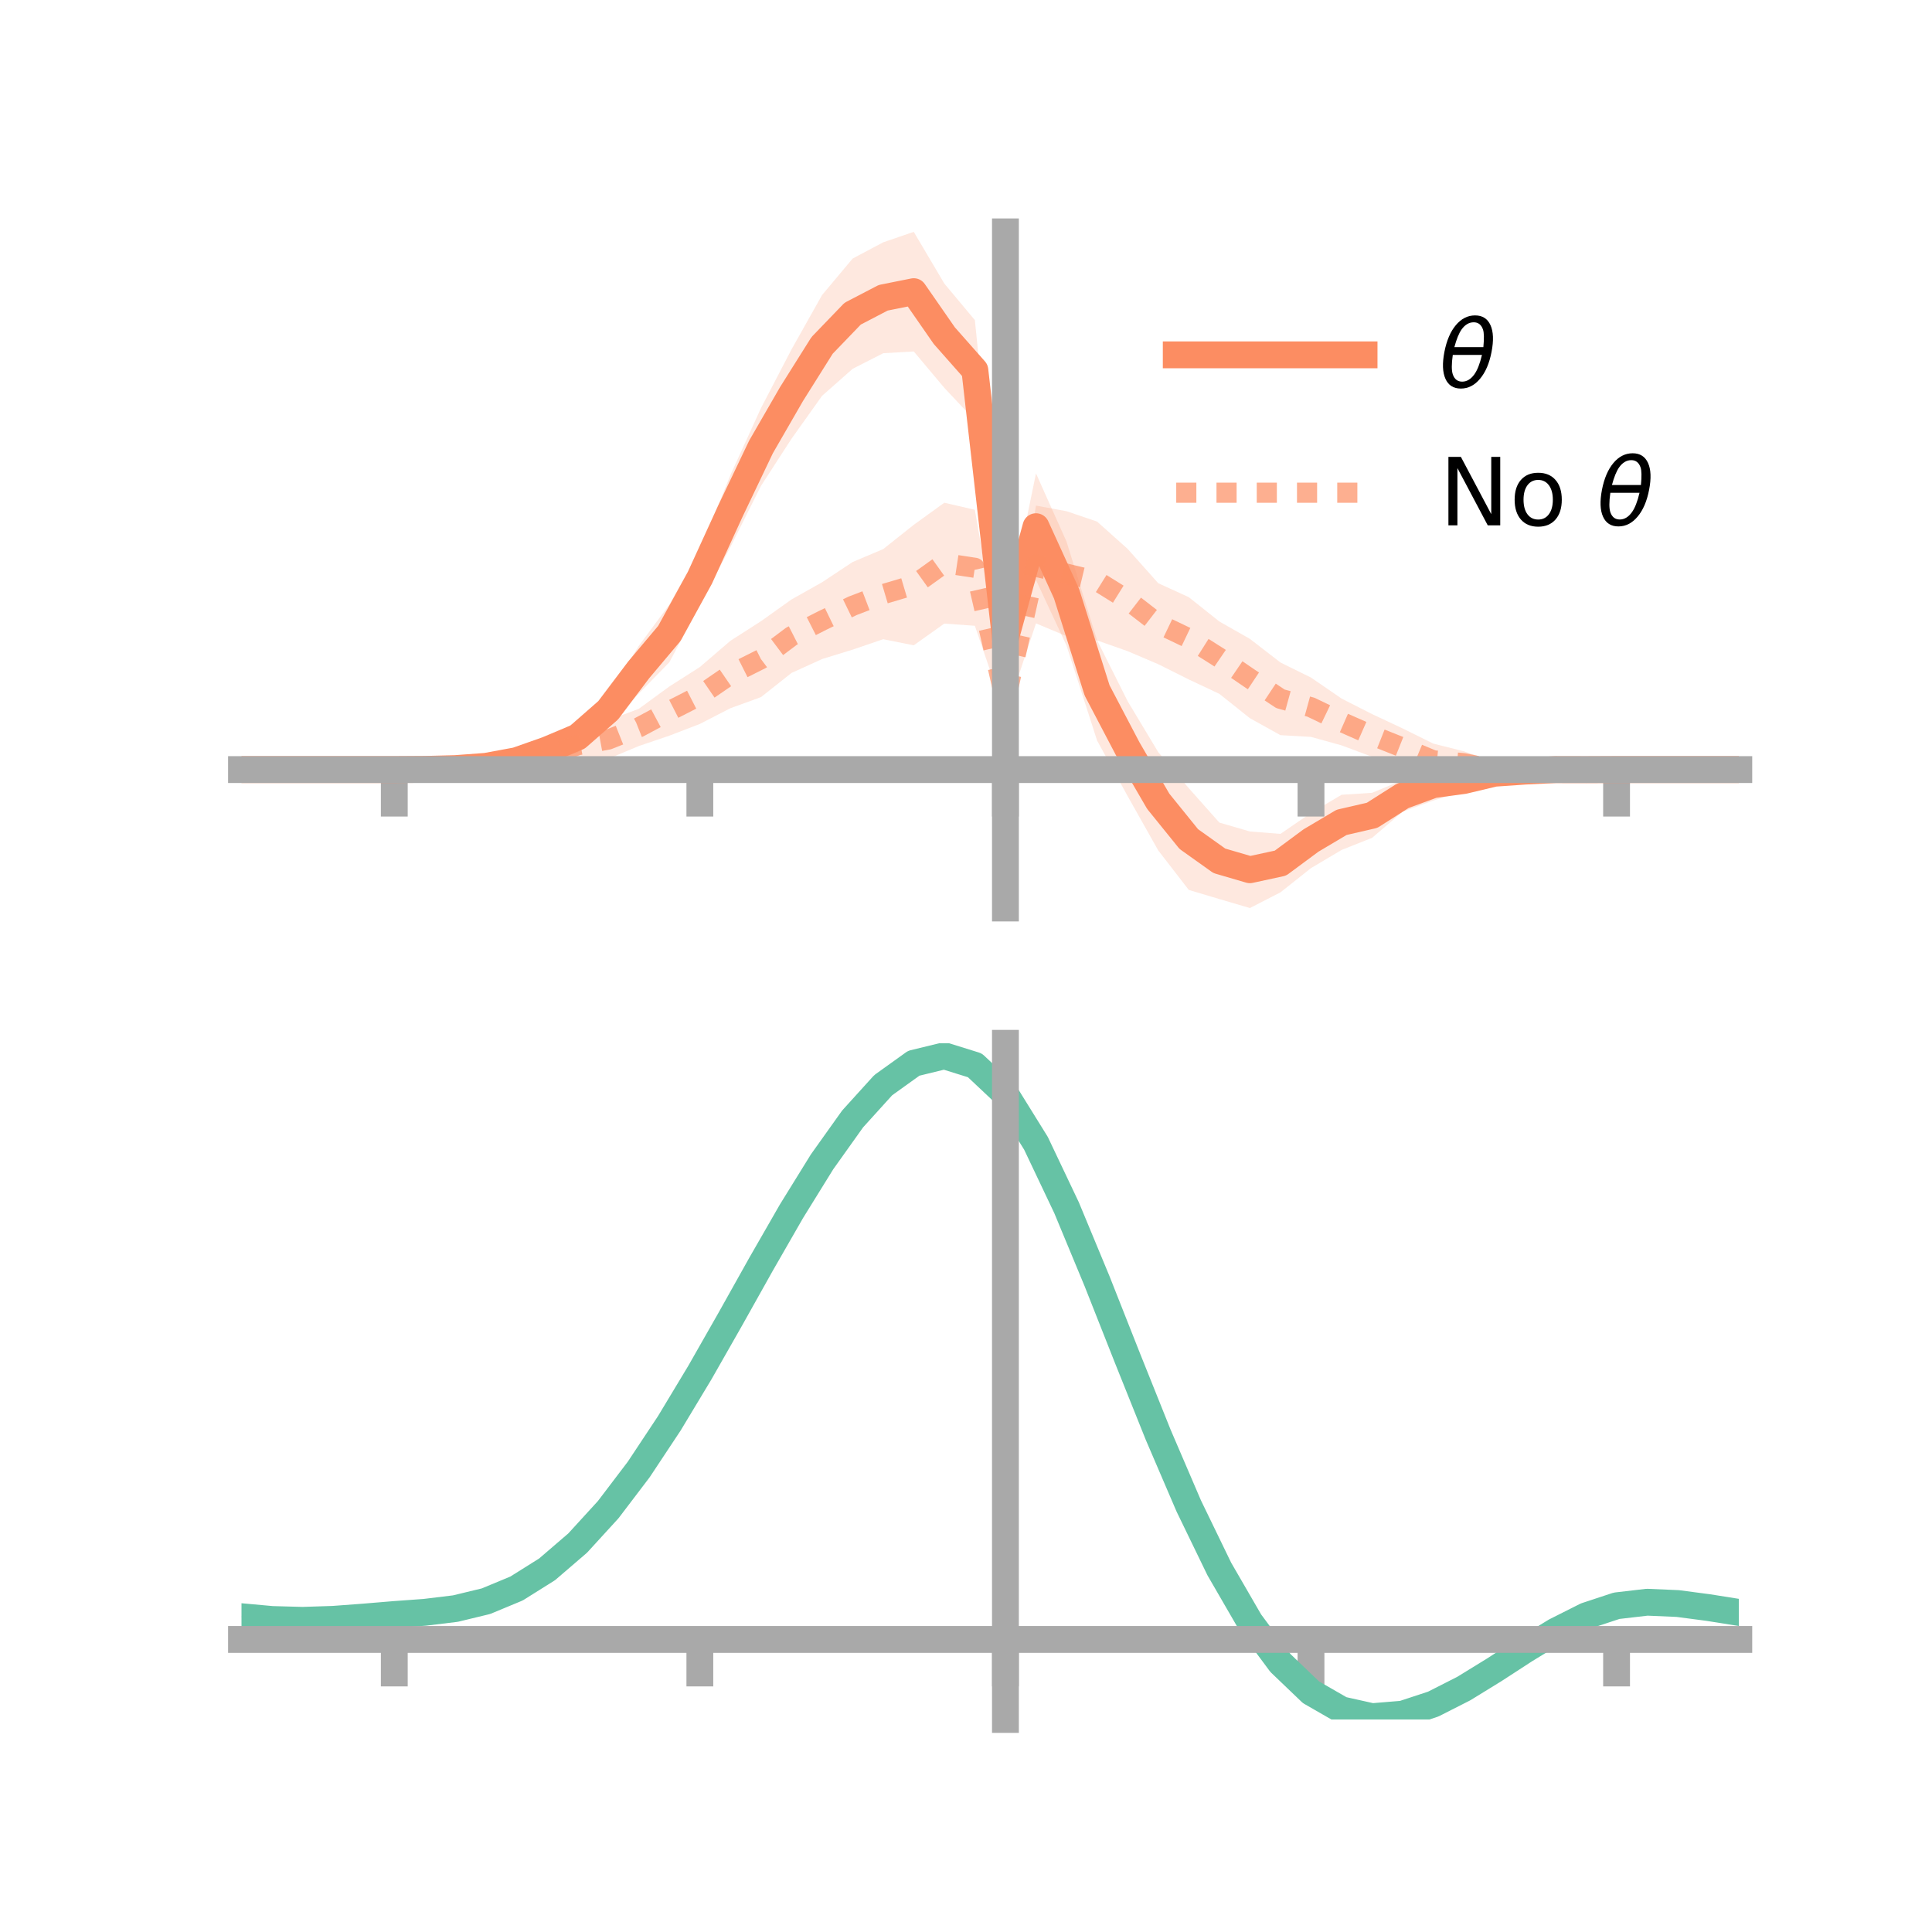 <?xml version="1.0" encoding="utf-8" standalone="no"?>
<!DOCTYPE svg PUBLIC "-//W3C//DTD SVG 1.1//EN"
  "http://www.w3.org/Graphics/SVG/1.1/DTD/svg11.dtd">
<!-- Created with matplotlib (https://matplotlib.org/) -->
<svg height="144pt" version="1.1" viewBox="0 0 144 144" width="144pt" xmlns="http://www.w3.org/2000/svg" xmlns:xlink="http://www.w3.org/1999/xlink">
 <defs>
  <style type="text/css">*{stroke-linecap:butt;stroke-linejoin:round;}</style>
 </defs>
 <g id="figure_1">
  <g id="patch_1">
   <path d="M 0 144 
L 144 144 
L 144 0 
L 0 0 
z
" style="fill:none;"/>
  </g>
  <g id="axes_1">
   <g id="patch_2">
    <path d="M 18 67.68 
L 129.6 67.68 
L 129.6 17.28 
L 18 17.28 
z
" style="fill:none;"/>
   </g>
   <g id="PolyCollection_1">
    <path clip-path="url(#pd34e78148f)" d="M 18 57.36 
L 18 57.36 
L 20.278 57.36 
L 22.555 57.36 
L 24.833 57.36 
L 27.11 57.36 
L 29.388 57.36 
L 31.665 57.279 
L 33.943 57.063 
L 36.22 56.705 
L 38.498 56.048 
L 40.776 55.035 
L 43.053 53.754 
L 45.331 51.787 
L 47.608 48.146 
L 49.886 45.069 
L 52.163 41.046 
L 54.441 35.409 
L 56.718 30.418 
L 58.996 26.041 
L 61.273 21.99 
L 63.551 19.271 
L 65.829 18.061 
L 68.106 17.28 
L 70.384 21.134 
L 72.661 23.859 
L 74.939 46.374 
L 77.216 35.285 
L 79.494 40.372 
L 81.771 47.72 
L 84.049 52.265 
L 86.327 56.058 
L 88.604 58.744 
L 90.882 61.31 
L 93.159 61.973 
L 95.437 62.154 
L 97.714 60.59 
L 99.992 59.239 
L 102.269 59.091 
L 104.547 58.143 
L 106.824 57.298 
L 109.102 57.381 
L 111.38 56.995 
L 113.657 57.109 
L 115.935 57.145 
L 118.212 57.296 
L 120.49 57.36 
L 122.767 57.36 
L 125.045 57.36 
L 127.322 57.36 
L 129.6 57.36 
L 129.6 57.36 
L 129.6 57.36 
L 127.322 57.36 
L 125.045 57.36 
L 122.767 57.36 
L 120.49 57.36 
L 118.212 57.444 
L 115.935 57.585 
L 113.657 57.843 
L 111.38 58.273 
L 109.102 58.973 
L 106.824 59.67 
L 104.547 60.497 
L 102.269 62.447 
L 99.992 63.351 
L 97.714 64.704 
L 95.437 66.512 
L 93.159 67.68 
L 90.882 67.01 
L 88.604 66.33 
L 86.327 63.385 
L 84.049 59.339 
L 81.771 55.198 
L 79.494 48.121 
L 77.216 43.228 
L 74.939 48.776 
L 72.661 31.333 
L 70.384 28.906 
L 68.106 26.195 
L 65.829 26.328 
L 63.551 27.489 
L 61.273 29.502 
L 58.996 32.7 
L 56.718 36.218 
L 54.441 40.768 
L 52.163 45.093 
L 49.886 49.365 
L 47.608 51.701 
L 45.331 54.094 
L 43.053 56.113 
L 40.776 56.75 
L 38.498 57.345 
L 36.22 57.53 
L 33.943 57.508 
L 31.665 57.41 
L 29.388 57.36 
L 27.11 57.36 
L 24.833 57.36 
L 22.555 57.36 
L 20.278 57.36 
L 18 57.36 
z
" style="fill:#fc8d62;fill-opacity:0.2;"/>
   </g>
   <g id="PolyCollection_2">
    <path clip-path="url(#pd34e78148f)" d="M 18 57.36 
L 18 57.36 
L 20.278 57.36 
L 22.555 57.36 
L 24.833 57.36 
L 27.11 57.36 
L 29.388 57.36 
L 31.665 57.282 
L 33.943 57.079 
L 36.22 56.693 
L 38.498 56.031 
L 40.776 55.405 
L 43.053 54.318 
L 45.331 53.686 
L 47.608 52.834 
L 49.886 51.17 
L 52.163 49.717 
L 54.441 47.762 
L 56.718 46.301 
L 58.996 44.679 
L 61.273 43.397 
L 63.551 41.888 
L 65.829 40.926 
L 68.106 39.117 
L 70.384 37.47 
L 72.661 37.997 
L 74.939 51.14 
L 77.216 37.684 
L 79.494 38.103 
L 81.771 38.876 
L 84.049 40.912 
L 86.327 43.468 
L 88.604 44.509 
L 90.882 46.322 
L 93.159 47.617 
L 95.437 49.378 
L 97.714 50.501 
L 99.992 52.066 
L 102.269 53.225 
L 104.547 54.293 
L 106.824 55.422 
L 109.102 55.996 
L 111.38 56.767 
L 113.657 56.923 
L 115.935 57.064 
L 118.212 57.275 
L 120.49 57.36 
L 122.767 57.36 
L 125.045 57.36 
L 127.322 57.36 
L 129.6 57.36 
L 129.6 57.36 
L 129.6 57.36 
L 127.322 57.36 
L 125.045 57.36 
L 122.767 57.36 
L 120.49 57.36 
L 118.212 57.436 
L 115.935 57.545 
L 113.657 57.688 
L 111.38 57.94 
L 109.102 57.775 
L 106.824 57.919 
L 104.547 57.149 
L 102.269 56.406 
L 99.992 55.555 
L 97.714 54.925 
L 95.437 54.795 
L 93.159 53.529 
L 90.882 51.714 
L 88.604 50.643 
L 86.327 49.505 
L 84.049 48.534 
L 81.771 47.733 
L 79.494 47.418 
L 77.216 46.462 
L 74.939 53.308 
L 72.661 46.643 
L 70.384 46.479 
L 68.106 48.097 
L 65.829 47.643 
L 63.551 48.419 
L 61.273 49.122 
L 58.996 50.157 
L 56.718 51.96 
L 54.441 52.786 
L 52.163 53.958 
L 49.886 54.834 
L 47.608 55.607 
L 45.331 56.561 
L 43.053 56.772 
L 40.776 57.367 
L 38.498 57.145 
L 36.22 57.514 
L 33.943 57.532 
L 31.665 57.425 
L 29.388 57.36 
L 27.11 57.36 
L 24.833 57.36 
L 22.555 57.36 
L 20.278 57.36 
L 18 57.36 
z
" style="fill:#fc8d62;fill-opacity:0.2;"/>
   </g>
   <g id="matplotlib.axis_1">
    <g id="xtick_1">
     <g id="line2d_1">
      <defs>
       <path d="M 0 0 
L 0 3.5 
" id="ma85638a3d3" style="stroke:#a9a9a9;stroke-width:2;"/>
      </defs>
      <g>
       <use style="fill:#a9a9a9;stroke:#a9a9a9;stroke-width:2;" x="29.388" xlink:href="#ma85638a3d3" y="57.36"/>
      </g>
     </g>
    </g>
    <g id="xtick_2">
     <g id="line2d_2">
      <g>
       <use style="fill:#a9a9a9;stroke:#a9a9a9;stroke-width:2;" x="52.163" xlink:href="#ma85638a3d3" y="57.36"/>
      </g>
     </g>
    </g>
    <g id="xtick_3">
     <g id="line2d_3">
      <g>
       <use style="fill:#a9a9a9;stroke:#a9a9a9;stroke-width:2;" x="74.939" xlink:href="#ma85638a3d3" y="57.36"/>
      </g>
     </g>
    </g>
    <g id="xtick_4">
     <g id="line2d_4">
      <g>
       <use style="fill:#a9a9a9;stroke:#a9a9a9;stroke-width:2;" x="97.714" xlink:href="#ma85638a3d3" y="57.36"/>
      </g>
     </g>
    </g>
    <g id="xtick_5">
     <g id="line2d_5">
      <g>
       <use style="fill:#a9a9a9;stroke:#a9a9a9;stroke-width:2;" x="120.49" xlink:href="#ma85638a3d3" y="57.36"/>
      </g>
     </g>
    </g>
   </g>
   <g id="matplotlib.axis_2"/>
   <g id="line2d_6">
    <path clip-path="url(#pd34e78148f)" d="M 18 57.36 
L 20.278 57.36 
L 22.555 57.36 
L 24.833 57.36 
L 27.11 57.36 
L 29.388 57.36 
L 31.665 57.345 
L 33.943 57.286 
L 36.22 57.117 
L 38.498 56.696 
L 40.776 55.893 
L 43.053 54.934 
L 45.331 52.94 
L 47.608 49.923 
L 49.886 47.217 
L 52.163 43.069 
L 54.441 38.089 
L 56.718 33.318 
L 58.996 29.37 
L 61.273 25.746 
L 63.551 23.38 
L 65.829 22.194 
L 68.106 21.738 
L 70.384 25.02 
L 72.661 27.596 
L 74.939 47.575 
L 77.216 39.256 
L 79.494 44.247 
L 81.771 51.459 
L 84.049 55.802 
L 86.327 59.721 
L 88.604 62.537 
L 90.882 64.16 
L 93.159 64.826 
L 95.437 64.333 
L 97.714 62.647 
L 99.992 61.295 
L 102.269 60.769 
L 104.547 59.32 
L 106.824 58.484 
L 109.102 58.177 
L 111.38 57.634 
L 113.657 57.476 
L 115.935 57.365 
L 118.212 57.37 
L 120.49 57.36 
L 122.767 57.36 
L 125.045 57.36 
L 127.322 57.36 
L 129.6 57.36 
" style="fill:none;stroke:#fc8d62;stroke-linecap:square;stroke-width:2;"/>
   </g>
   <g id="line2d_7">
    <path clip-path="url(#pd34e78148f)" d="M 18 57.36 
L 20.278 57.36 
L 22.555 57.36 
L 24.833 57.36 
L 27.11 57.36 
L 29.388 57.36 
L 31.665 57.353 
L 33.943 57.306 
L 36.22 57.103 
L 38.498 56.588 
L 40.776 56.386 
L 43.053 55.545 
L 45.331 55.124 
L 47.608 54.22 
L 49.886 53.002 
L 52.163 51.838 
L 54.441 50.274 
L 56.718 49.131 
L 58.996 47.418 
L 61.273 46.26 
L 63.551 45.154 
L 65.829 44.284 
L 68.106 43.607 
L 70.384 41.974 
L 72.661 42.32 
L 74.939 52.224 
L 77.216 42.073 
L 79.494 42.76 
L 81.771 43.304 
L 84.049 44.723 
L 86.327 46.487 
L 88.604 47.576 
L 90.882 49.018 
L 93.159 50.573 
L 95.437 52.086 
L 97.714 52.713 
L 99.992 53.811 
L 102.269 54.815 
L 104.547 55.721 
L 106.824 56.67 
L 109.102 56.885 
L 111.38 57.353 
L 113.657 57.305 
L 115.935 57.305 
L 118.212 57.356 
L 120.49 57.36 
L 122.767 57.36 
L 125.045 57.36 
L 127.322 57.36 
L 129.6 57.36 
" style="fill:none;stroke:#fc8d62;stroke-dasharray:1.5,1.5;stroke-dashoffset:0;stroke-opacity:0.7;stroke-width:1.5;"/>
   </g>
   <g id="patch_3">
    <path d="M 74.939 67.68 
L 74.939 17.28 
" style="fill:none;stroke:#a9a9a9;stroke-linecap:square;stroke-linejoin:miter;stroke-width:2;"/>
   </g>
   <g id="patch_4">
    <path d="M 129.6 67.68 
L 129.6 17.28 
" style="fill:none;"/>
   </g>
   <g id="patch_5">
    <path d="M 18 57.36 
L 129.6 57.36 
" style="fill:none;stroke:#a9a9a9;stroke-linecap:square;stroke-linejoin:miter;stroke-width:2;"/>
   </g>
   <g id="patch_6">
    <path d="M 18 17.28 
L 129.6 17.28 
" style="fill:none;"/>
   </g>
   <g id="legend_1">
    <g id="line2d_8">
     <path d="M 87.67 26.449 
L 101.67 26.449 
" style="fill:none;stroke:#fc8d62;stroke-linecap:square;stroke-width:2;"/>
    </g>
    <g id="line2d_9"/>
    <g id="text_1">
     <!-- $\theta$ -->
     <g transform="translate(107.27 28.899)scale(0.07 -0.07)">
      <defs>
       <path d="M 45.516 34.672 
L 14.453 34.672 
Q 12.359 20.062 14.5 13.875 
Q 17.188 6.25 24.469 6.25 
Q 31.781 6.25 37.359 13.922 
Q 42.234 20.656 45.516 34.672 
z
M 47.016 42.969 
Q 48.344 56.844 46.625 61.719 
Q 43.953 69.438 36.766 69.438 
Q 29.297 69.438 23.828 61.812 
Q 19.531 55.672 16.156 42.969 
z
M 38.188 76.766 
Q 49.906 76.766 54.594 66.406 
Q 59.281 56.109 55.719 37.844 
Q 52.203 19.625 43.453 9.281 
Q 34.766 -1.125 23.047 -1.125 
Q 11.281 -1.125 6.641 9.281 
Q 2 19.625 5.516 37.844 
Q 9.078 56.109 17.719 66.406 
Q 26.422 76.766 38.188 76.766 
z
" id="DejaVuSans-Oblique-952"/>
      </defs>
      <use transform="translate(0 0.234)" xlink:href="#DejaVuSans-Oblique-952"/>
     </g>
    </g>
    <g id="line2d_10">
     <path d="M 87.67 36.724 
L 101.67 36.724 
" style="fill:none;stroke:#fc8d62;stroke-dasharray:1.5,1.5;stroke-dashoffset:0;stroke-opacity:0.7;stroke-width:1.5;"/>
    </g>
    <g id="line2d_11"/>
    <g id="text_2">
     <!-- No $\theta$ -->
     <g transform="translate(107.27 39.174)scale(0.07 -0.07)">
      <defs>
       <path d="M 9.812 72.906 
L 23.094 72.906 
L 55.422 11.922 
L 55.422 72.906 
L 64.984 72.906 
L 64.984 0 
L 51.703 0 
L 19.391 60.984 
L 19.391 0 
L 9.812 0 
z
" id="DejaVuSans-78"/>
       <path d="M 30.609 48.391 
Q 23.391 48.391 19.188 42.75 
Q 14.984 37.109 14.984 27.297 
Q 14.984 17.484 19.156 11.844 
Q 23.344 6.203 30.609 6.203 
Q 37.797 6.203 41.984 11.859 
Q 46.188 17.531 46.188 27.297 
Q 46.188 37.016 41.984 42.703 
Q 37.797 48.391 30.609 48.391 
z
M 30.609 56 
Q 42.328 56 49.016 48.375 
Q 55.719 40.766 55.719 27.297 
Q 55.719 13.875 49.016 6.219 
Q 42.328 -1.422 30.609 -1.422 
Q 18.844 -1.422 12.172 6.219 
Q 5.516 13.875 5.516 27.297 
Q 5.516 40.766 12.172 48.375 
Q 18.844 56 30.609 56 
z
" id="DejaVuSans-111"/>
       <path id="DejaVuSans-32"/>
      </defs>
      <use transform="translate(0 0.234)" xlink:href="#DejaVuSans-78"/>
      <use transform="translate(74.805 0.234)" xlink:href="#DejaVuSans-111"/>
      <use transform="translate(135.986 0.234)" xlink:href="#DejaVuSans-32"/>
      <use transform="translate(167.773 0.234)" xlink:href="#DejaVuSans-Oblique-952"/>
     </g>
    </g>
   </g>
  </g>
  <g id="axes_2">
   <g id="patch_7">
    <path d="M 18 128.16 
L 129.6 128.16 
L 129.6 77.76 
L 18 77.76 
z
" style="fill:none;"/>
   </g>
   <g id="PolyCollection_3">
    <path clip-path="url(#pb96c4daa26)" d="M 18 120.54 
L 18 120.459 
L 20.278 120.675 
L 22.555 120.739 
L 24.833 120.658 
L 27.11 120.48 
L 29.388 120.282 
L 31.665 120.113 
L 33.943 119.831 
L 36.22 119.275 
L 38.498 118.318 
L 40.776 116.868 
L 43.053 114.875 
L 45.331 112.329 
L 47.608 109.263 
L 49.886 105.745 
L 52.163 101.875 
L 54.441 97.783 
L 56.718 93.623 
L 58.996 89.57 
L 61.273 85.814 
L 63.551 82.552 
L 65.829 79.988 
L 68.106 78.325 
L 70.384 77.76 
L 72.661 78.481 
L 74.939 80.658 
L 77.216 84.379 
L 79.494 89.246 
L 81.771 94.813 
L 84.049 100.663 
L 86.327 106.433 
L 88.604 111.822 
L 90.882 116.595 
L 93.159 120.588 
L 95.437 123.703 
L 97.714 125.906 
L 99.992 127.227 
L 102.269 127.74 
L 104.547 127.559 
L 106.824 126.822 
L 109.102 125.684 
L 111.38 124.306 
L 113.657 122.853 
L 115.935 121.482 
L 118.212 120.349 
L 120.49 119.602 
L 122.767 119.34 
L 125.045 119.444 
L 127.322 119.753 
L 129.6 120.127 
L 129.6 120.233 
L 129.6 120.233 
L 127.322 119.882 
L 125.045 119.592 
L 122.767 119.5 
L 120.49 119.768 
L 118.212 120.525 
L 115.935 121.686 
L 113.657 123.1 
L 111.38 124.604 
L 109.102 126.029 
L 106.824 127.204 
L 104.547 127.965 
L 102.269 128.16 
L 99.992 127.657 
L 97.714 126.358 
L 95.437 124.201 
L 93.159 121.17 
L 90.882 117.299 
L 88.604 112.676 
L 86.327 107.456 
L 84.049 101.863 
L 81.771 96.187 
L 79.494 90.781 
L 77.216 86.051 
L 74.939 82.435 
L 72.661 80.325 
L 70.384 79.627 
L 68.106 80.174 
L 65.829 81.777 
L 63.551 84.243 
L 61.273 87.374 
L 58.996 90.975 
L 56.718 94.854 
L 54.441 98.829 
L 52.163 102.736 
L 49.886 106.429 
L 47.608 109.787 
L 45.331 112.715 
L 43.053 115.153 
L 40.776 117.072 
L 38.498 118.479 
L 36.22 119.415 
L 33.943 119.959 
L 31.665 120.232 
L 29.388 120.391 
L 27.11 120.574 
L 24.833 120.734 
L 22.555 120.801 
L 20.278 120.739 
L 18 120.54 
z
" style="fill:#66c2a5;fill-opacity:0.2;"/>
   </g>
   <g id="matplotlib.axis_3">
    <g id="xtick_6">
     <g id="line2d_12">
      <g>
       <use style="fill:#a9a9a9;stroke:#a9a9a9;stroke-width:2;" x="29.388" xlink:href="#ma85638a3d3" y="122.194"/>
      </g>
     </g>
    </g>
    <g id="xtick_7">
     <g id="line2d_13">
      <g>
       <use style="fill:#a9a9a9;stroke:#a9a9a9;stroke-width:2;" x="52.163" xlink:href="#ma85638a3d3" y="122.194"/>
      </g>
     </g>
    </g>
    <g id="xtick_8">
     <g id="line2d_14">
      <g>
       <use style="fill:#a9a9a9;stroke:#a9a9a9;stroke-width:2;" x="74.939" xlink:href="#ma85638a3d3" y="122.194"/>
      </g>
     </g>
    </g>
    <g id="xtick_9">
     <g id="line2d_15">
      <g>
       <use style="fill:#a9a9a9;stroke:#a9a9a9;stroke-width:2;" x="97.714" xlink:href="#ma85638a3d3" y="122.194"/>
      </g>
     </g>
    </g>
    <g id="xtick_10">
     <g id="line2d_16">
      <g>
       <use style="fill:#a9a9a9;stroke:#a9a9a9;stroke-width:2;" x="120.49" xlink:href="#ma85638a3d3" y="122.194"/>
      </g>
     </g>
    </g>
   </g>
   <g id="matplotlib.axis_4"/>
   <g id="line2d_17">
    <path clip-path="url(#pb96c4daa26)" d="M 18 120.5 
L 20.278 120.707 
L 22.555 120.77 
L 24.833 120.696 
L 27.11 120.527 
L 29.388 120.337 
L 31.665 120.172 
L 33.943 119.895 
L 36.22 119.345 
L 38.498 118.399 
L 40.776 116.97 
L 43.053 115.014 
L 45.331 112.522 
L 47.608 109.525 
L 49.886 106.087 
L 52.163 102.306 
L 54.441 98.306 
L 56.718 94.239 
L 58.996 90.273 
L 61.273 86.594 
L 63.551 83.397 
L 65.829 80.883 
L 68.106 79.249 
L 70.384 78.694 
L 72.661 79.403 
L 74.939 81.546 
L 77.216 85.215 
L 79.494 90.013 
L 81.771 95.5 
L 84.049 101.263 
L 86.327 106.945 
L 88.604 112.249 
L 90.882 116.947 
L 93.159 120.879 
L 95.437 123.952 
L 97.714 126.132 
L 99.992 127.442 
L 102.269 127.95 
L 104.547 127.762 
L 106.824 127.013 
L 109.102 125.856 
L 111.38 124.455 
L 113.657 122.976 
L 115.935 121.584 
L 118.212 120.437 
L 120.49 119.685 
L 122.767 119.42 
L 125.045 119.518 
L 127.322 119.818 
L 129.6 120.18 
" style="fill:none;stroke:#66c2a5;stroke-linecap:square;stroke-width:2;"/>
   </g>
   <g id="patch_8">
    <path d="M 74.939 128.16 
L 74.939 77.76 
" style="fill:none;stroke:#a9a9a9;stroke-linecap:square;stroke-linejoin:miter;stroke-width:2;"/>
   </g>
   <g id="patch_9">
    <path d="M 129.6 128.16 
L 129.6 77.76 
" style="fill:none;"/>
   </g>
   <g id="patch_10">
    <path d="M 18 122.194 
L 129.6 122.194 
" style="fill:none;stroke:#a9a9a9;stroke-linecap:square;stroke-linejoin:miter;stroke-width:2;"/>
   </g>
   <g id="patch_11">
    <path d="M 18 77.76 
L 129.6 77.76 
" style="fill:none;"/>
   </g>
  </g>
 </g>
 <defs>
  <clipPath id="pd34e78148f">
   <rect height="50.4" width="111.6" x="18" y="17.28"/>
  </clipPath>
  <clipPath id="pb96c4daa26">
   <rect height="50.4" width="111.6" x="18" y="77.76"/>
  </clipPath>
 </defs>
</svg>
